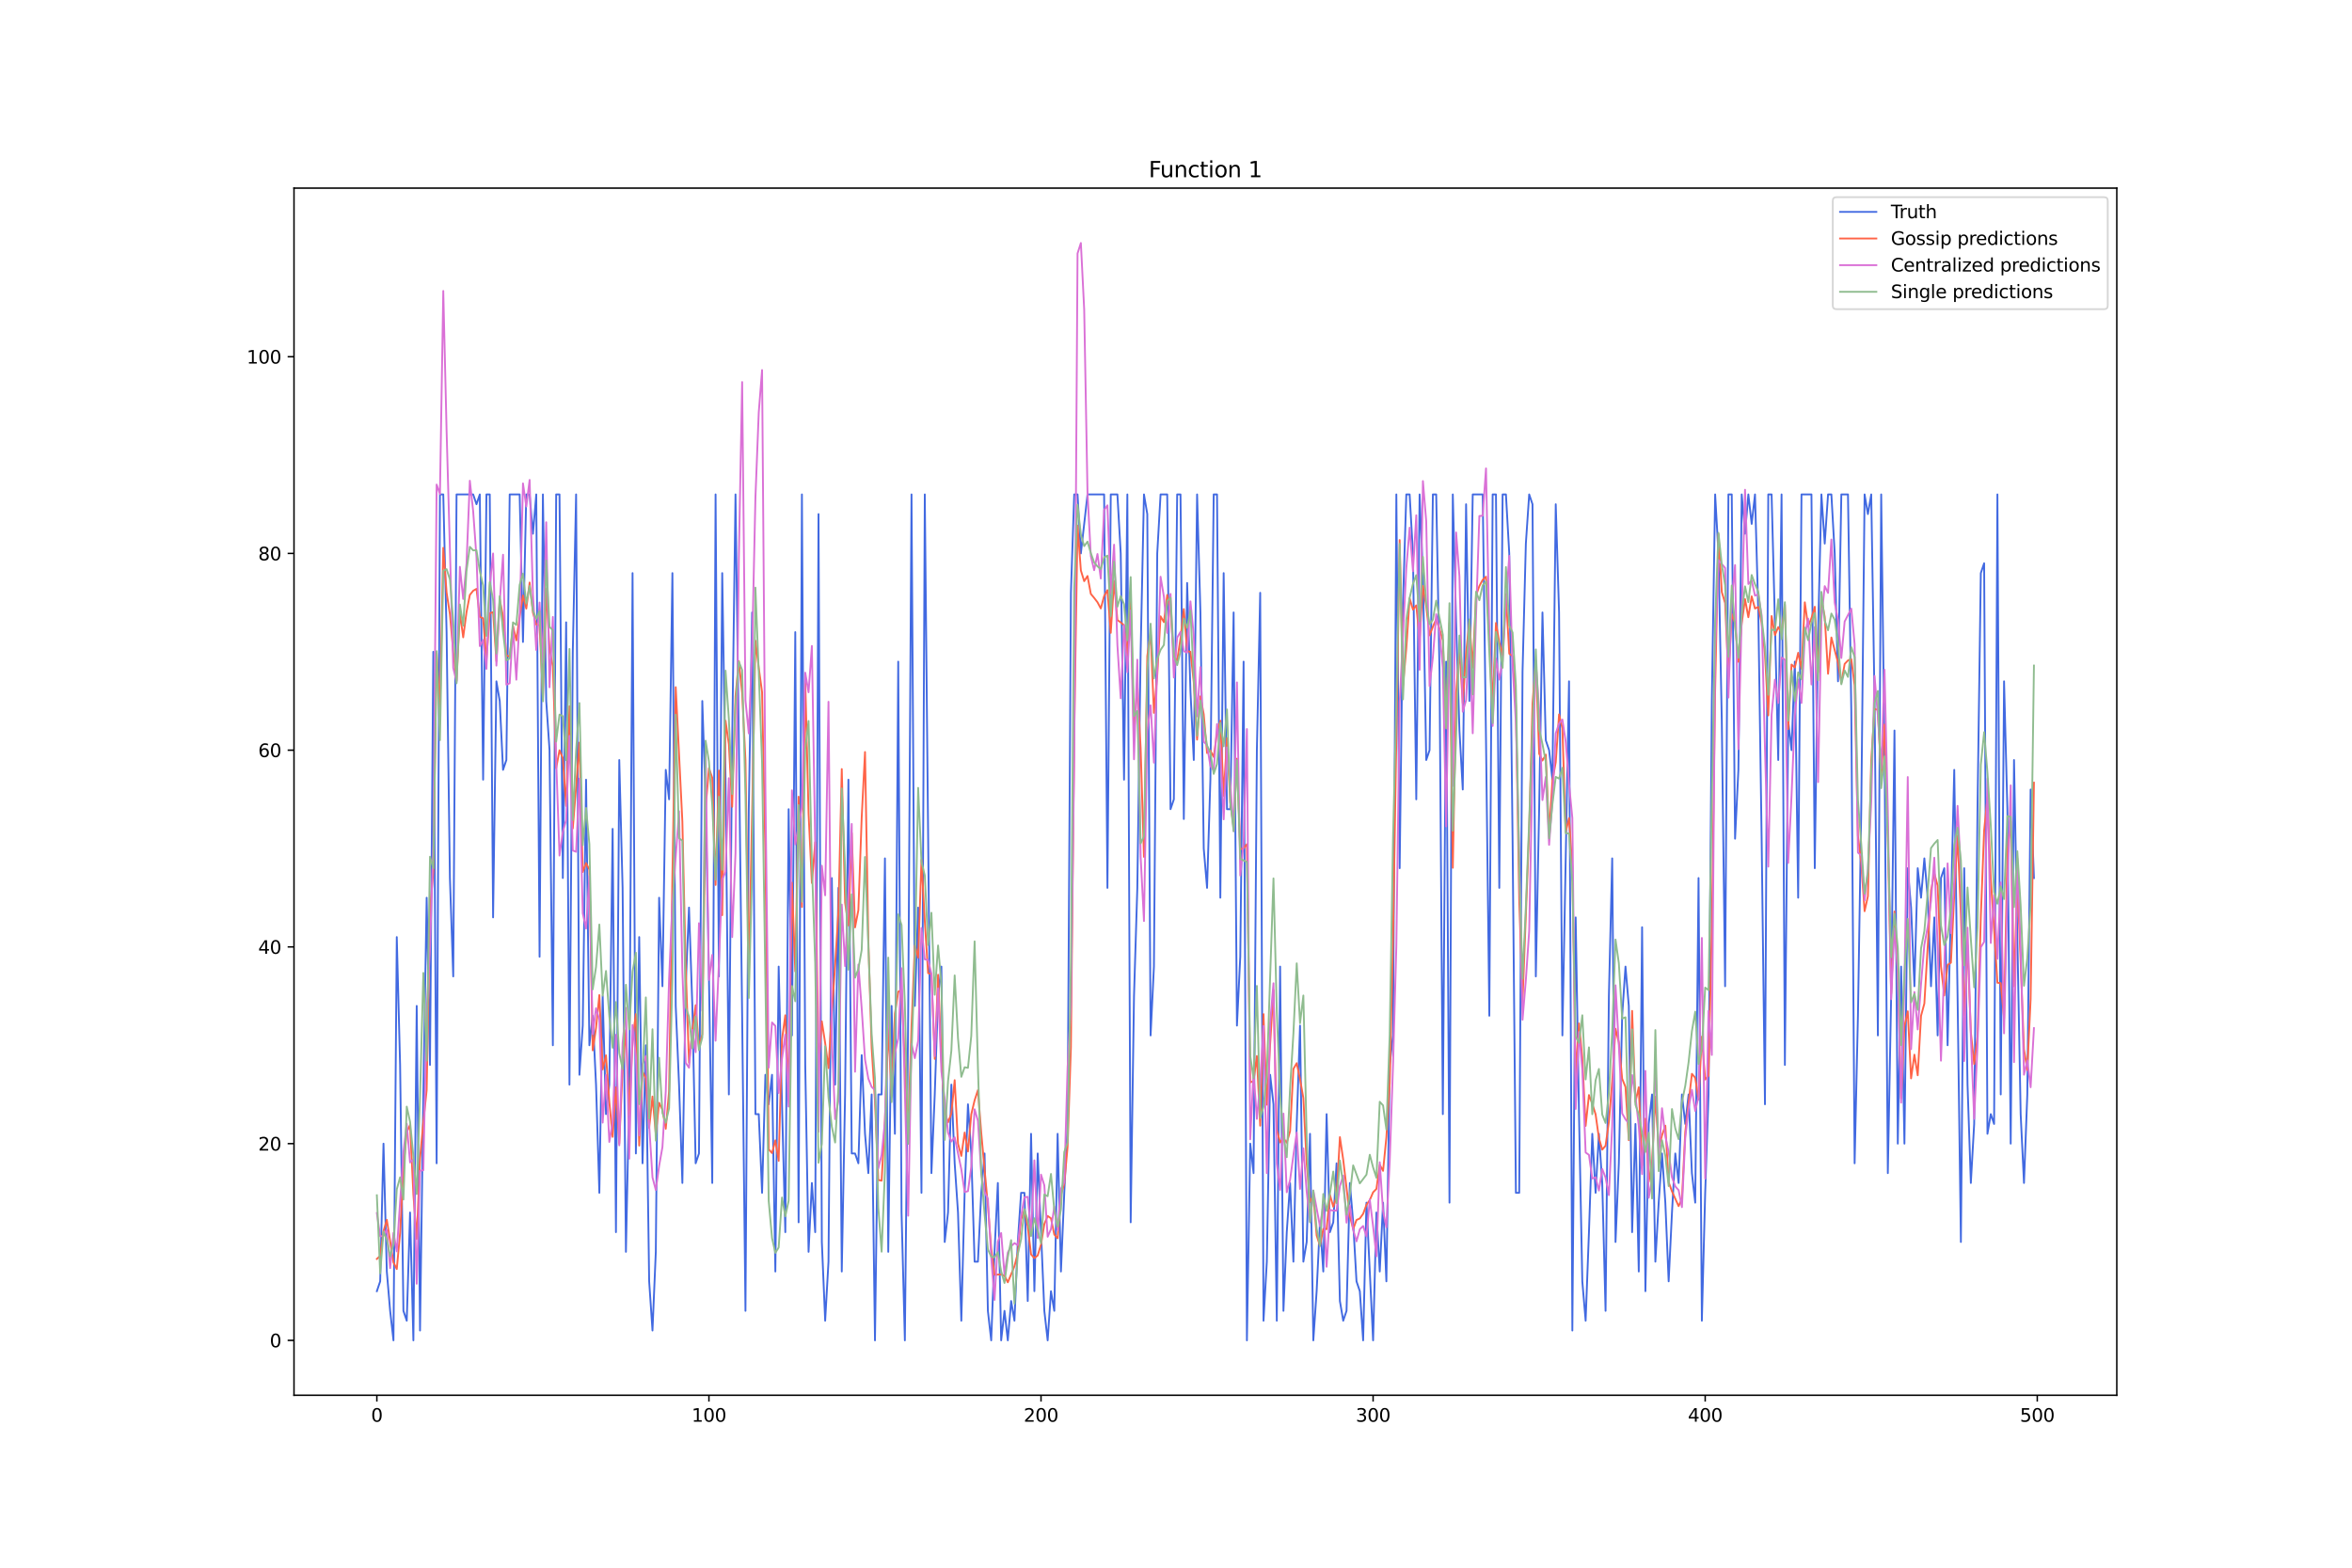 <?xml version="1.0" encoding="utf-8" standalone="no"?>
<!DOCTYPE svg PUBLIC "-//W3C//DTD SVG 1.1//EN"
  "http://www.w3.org/Graphics/SVG/1.1/DTD/svg11.dtd">
<svg xmlns:xlink="http://www.w3.org/1999/xlink" width="1296pt" height="864pt" viewBox="0 0 1296 864" xmlns="http://www.w3.org/2000/svg" version="1.1">
 <defs>
  <style type="text/css">*{stroke-linejoin: round; stroke-linecap: butt}</style>
 </defs>
 <g id="figure_1">
  <g id="patch_1">
   <path d="M 0 864 
L 1296 864 
L 1296 0 
L 0 0 
z
" style="fill: #ffffff"/>
  </g>
  <g id="axes_1">
   <g id="patch_2">
    <path d="M 162 768.96 
L 1166.4 768.96 
L 1166.4 103.68 
L 162 103.68 
z
" style="fill: #ffffff"/>
   </g>
   <g id="matplotlib.axis_1">
    <g id="xtick_1">
     <g id="line2d_1">
      <defs>
       <path id="m788bc16d8e" d="M 0 0 
L 0 3.5 
" style="stroke: #000000; stroke-width: 0.8"/>
      </defs>
      <g>
       <use xlink:href="#m788bc16d8e" x="207.655" y="768.96" style="stroke: #000000; stroke-width: 0.8"/>
      </g>
     </g>
     <g id="text_1">
      <!-- 0 -->
      <g transform="translate(204.473 783.558) scale(0.1 -0.1)">
       <defs>
        <path id="DejaVuSans-30" d="M 2034 4250 
Q 1547 4250 1301 3770 
Q 1056 3291 1056 2328 
Q 1056 1369 1301 889 
Q 1547 409 2034 409 
Q 2525 409 2770 889 
Q 3016 1369 3016 2328 
Q 3016 3291 2770 3770 
Q 2525 4250 2034 4250 
z
M 2034 4750 
Q 2819 4750 3233 4129 
Q 3647 3509 3647 2328 
Q 3647 1150 3233 529 
Q 2819 -91 2034 -91 
Q 1250 -91 836 529 
Q 422 1150 422 2328 
Q 422 3509 836 4129 
Q 1250 4750 2034 4750 
z
" transform="scale(0.016)"/>
       </defs>
       <use xlink:href="#DejaVuSans-30"/>
      </g>
     </g>
    </g>
    <g id="xtick_2">
     <g id="line2d_2">
      <g>
       <use xlink:href="#m788bc16d8e" x="390.639" y="768.96" style="stroke: #000000; stroke-width: 0.8"/>
      </g>
     </g>
     <g id="text_2">
      <!-- 100 -->
      <g transform="translate(381.095 783.558) scale(0.1 -0.1)">
       <defs>
        <path id="DejaVuSans-31" d="M 794 531 
L 1825 531 
L 1825 4091 
L 703 3866 
L 703 4441 
L 1819 4666 
L 2450 4666 
L 2450 531 
L 3481 531 
L 3481 0 
L 794 0 
L 794 531 
z
" transform="scale(0.016)"/>
       </defs>
       <use xlink:href="#DejaVuSans-31"/>
       <use xlink:href="#DejaVuSans-30" x="63.623"/>
       <use xlink:href="#DejaVuSans-30" x="127.246"/>
      </g>
     </g>
    </g>
    <g id="xtick_3">
     <g id="line2d_3">
      <g>
       <use xlink:href="#m788bc16d8e" x="573.623" y="768.96" style="stroke: #000000; stroke-width: 0.8"/>
      </g>
     </g>
     <g id="text_3">
      <!-- 200 -->
      <g transform="translate(564.079 783.558) scale(0.1 -0.1)">
       <defs>
        <path id="DejaVuSans-32" d="M 1228 531 
L 3431 531 
L 3431 0 
L 469 0 
L 469 531 
Q 828 903 1448 1529 
Q 2069 2156 2228 2338 
Q 2531 2678 2651 2914 
Q 2772 3150 2772 3378 
Q 2772 3750 2511 3984 
Q 2250 4219 1831 4219 
Q 1534 4219 1204 4116 
Q 875 4013 500 3803 
L 500 4441 
Q 881 4594 1212 4672 
Q 1544 4750 1819 4750 
Q 2544 4750 2975 4387 
Q 3406 4025 3406 3419 
Q 3406 3131 3298 2873 
Q 3191 2616 2906 2266 
Q 2828 2175 2409 1742 
Q 1991 1309 1228 531 
z
" transform="scale(0.016)"/>
       </defs>
       <use xlink:href="#DejaVuSans-32"/>
       <use xlink:href="#DejaVuSans-30" x="63.623"/>
       <use xlink:href="#DejaVuSans-30" x="127.246"/>
      </g>
     </g>
    </g>
    <g id="xtick_4">
     <g id="line2d_4">
      <g>
       <use xlink:href="#m788bc16d8e" x="756.607" y="768.96" style="stroke: #000000; stroke-width: 0.8"/>
      </g>
     </g>
     <g id="text_4">
      <!-- 300 -->
      <g transform="translate(747.063 783.558) scale(0.1 -0.1)">
       <defs>
        <path id="DejaVuSans-33" d="M 2597 2516 
Q 3050 2419 3304 2112 
Q 3559 1806 3559 1356 
Q 3559 666 3084 287 
Q 2609 -91 1734 -91 
Q 1441 -91 1130 -33 
Q 819 25 488 141 
L 488 750 
Q 750 597 1062 519 
Q 1375 441 1716 441 
Q 2309 441 2620 675 
Q 2931 909 2931 1356 
Q 2931 1769 2642 2001 
Q 2353 2234 1838 2234 
L 1294 2234 
L 1294 2753 
L 1863 2753 
Q 2328 2753 2575 2939 
Q 2822 3125 2822 3475 
Q 2822 3834 2567 4026 
Q 2313 4219 1838 4219 
Q 1578 4219 1281 4162 
Q 984 4106 628 3988 
L 628 4550 
Q 988 4650 1302 4700 
Q 1616 4750 1894 4750 
Q 2613 4750 3031 4423 
Q 3450 4097 3450 3541 
Q 3450 3153 3228 2886 
Q 3006 2619 2597 2516 
z
" transform="scale(0.016)"/>
       </defs>
       <use xlink:href="#DejaVuSans-33"/>
       <use xlink:href="#DejaVuSans-30" x="63.623"/>
       <use xlink:href="#DejaVuSans-30" x="127.246"/>
      </g>
     </g>
    </g>
    <g id="xtick_5">
     <g id="line2d_5">
      <g>
       <use xlink:href="#m788bc16d8e" x="939.591" y="768.96" style="stroke: #000000; stroke-width: 0.8"/>
      </g>
     </g>
     <g id="text_5">
      <!-- 400 -->
      <g transform="translate(930.047 783.558) scale(0.1 -0.1)">
       <defs>
        <path id="DejaVuSans-34" d="M 2419 4116 
L 825 1625 
L 2419 1625 
L 2419 4116 
z
M 2253 4666 
L 3047 4666 
L 3047 1625 
L 3713 1625 
L 3713 1100 
L 3047 1100 
L 3047 0 
L 2419 0 
L 2419 1100 
L 313 1100 
L 313 1709 
L 2253 4666 
z
" transform="scale(0.016)"/>
       </defs>
       <use xlink:href="#DejaVuSans-34"/>
       <use xlink:href="#DejaVuSans-30" x="63.623"/>
       <use xlink:href="#DejaVuSans-30" x="127.246"/>
      </g>
     </g>
    </g>
    <g id="xtick_6">
     <g id="line2d_6">
      <g>
       <use xlink:href="#m788bc16d8e" x="1122.575" y="768.96" style="stroke: #000000; stroke-width: 0.8"/>
      </g>
     </g>
     <g id="text_6">
      <!-- 500 -->
      <g transform="translate(1113.032 783.558) scale(0.1 -0.1)">
       <defs>
        <path id="DejaVuSans-35" d="M 691 4666 
L 3169 4666 
L 3169 4134 
L 1269 4134 
L 1269 2991 
Q 1406 3038 1543 3061 
Q 1681 3084 1819 3084 
Q 2600 3084 3056 2656 
Q 3513 2228 3513 1497 
Q 3513 744 3044 326 
Q 2575 -91 1722 -91 
Q 1428 -91 1123 -41 
Q 819 9 494 109 
L 494 744 
Q 775 591 1075 516 
Q 1375 441 1709 441 
Q 2250 441 2565 725 
Q 2881 1009 2881 1497 
Q 2881 1984 2565 2268 
Q 2250 2553 1709 2553 
Q 1456 2553 1204 2497 
Q 953 2441 691 2322 
L 691 4666 
z
" transform="scale(0.016)"/>
       </defs>
       <use xlink:href="#DejaVuSans-35"/>
       <use xlink:href="#DejaVuSans-30" x="63.623"/>
       <use xlink:href="#DejaVuSans-30" x="127.246"/>
      </g>
     </g>
    </g>
   </g>
   <g id="matplotlib.axis_2">
    <g id="ytick_1">
     <g id="line2d_7">
      <defs>
       <path id="m5f33e154c9" d="M 0 0 
L -3.5 0 
" style="stroke: #000000; stroke-width: 0.8"/>
      </defs>
      <g>
       <use xlink:href="#m5f33e154c9" x="162" y="738.72" style="stroke: #000000; stroke-width: 0.8"/>
      </g>
     </g>
     <g id="text_7">
      <!-- 0 -->
      <g transform="translate(148.637 742.519) scale(0.1 -0.1)">
       <use xlink:href="#DejaVuSans-30"/>
      </g>
     </g>
    </g>
    <g id="ytick_2">
     <g id="line2d_8">
      <g>
       <use xlink:href="#m5f33e154c9" x="162" y="630.293" style="stroke: #000000; stroke-width: 0.8"/>
      </g>
     </g>
     <g id="text_8">
      <!-- 20 -->
      <g transform="translate(142.275 634.093) scale(0.1 -0.1)">
       <use xlink:href="#DejaVuSans-32"/>
       <use xlink:href="#DejaVuSans-30" x="63.623"/>
      </g>
     </g>
    </g>
    <g id="ytick_3">
     <g id="line2d_9">
      <g>
       <use xlink:href="#m5f33e154c9" x="162" y="521.867" style="stroke: #000000; stroke-width: 0.8"/>
      </g>
     </g>
     <g id="text_9">
      <!-- 40 -->
      <g transform="translate(142.275 525.666) scale(0.1 -0.1)">
       <use xlink:href="#DejaVuSans-34"/>
       <use xlink:href="#DejaVuSans-30" x="63.623"/>
      </g>
     </g>
    </g>
    <g id="ytick_4">
     <g id="line2d_10">
      <g>
       <use xlink:href="#m5f33e154c9" x="162" y="413.44" style="stroke: #000000; stroke-width: 0.8"/>
      </g>
     </g>
     <g id="text_10">
      <!-- 60 -->
      <g transform="translate(142.275 417.239) scale(0.1 -0.1)">
       <defs>
        <path id="DejaVuSans-36" d="M 2113 2584 
Q 1688 2584 1439 2293 
Q 1191 2003 1191 1497 
Q 1191 994 1439 701 
Q 1688 409 2113 409 
Q 2538 409 2786 701 
Q 3034 994 3034 1497 
Q 3034 2003 2786 2293 
Q 2538 2584 2113 2584 
z
M 3366 4563 
L 3366 3988 
Q 3128 4100 2886 4159 
Q 2644 4219 2406 4219 
Q 1781 4219 1451 3797 
Q 1122 3375 1075 2522 
Q 1259 2794 1537 2939 
Q 1816 3084 2150 3084 
Q 2853 3084 3261 2657 
Q 3669 2231 3669 1497 
Q 3669 778 3244 343 
Q 2819 -91 2113 -91 
Q 1303 -91 875 529 
Q 447 1150 447 2328 
Q 447 3434 972 4092 
Q 1497 4750 2381 4750 
Q 2619 4750 2861 4703 
Q 3103 4656 3366 4563 
z
" transform="scale(0.016)"/>
       </defs>
       <use xlink:href="#DejaVuSans-36"/>
       <use xlink:href="#DejaVuSans-30" x="63.623"/>
      </g>
     </g>
    </g>
    <g id="ytick_5">
     <g id="line2d_11">
      <g>
       <use xlink:href="#m5f33e154c9" x="162" y="305.013" style="stroke: #000000; stroke-width: 0.8"/>
      </g>
     </g>
     <g id="text_11">
      <!-- 80 -->
      <g transform="translate(142.275 308.813) scale(0.1 -0.1)">
       <defs>
        <path id="DejaVuSans-38" d="M 2034 2216 
Q 1584 2216 1326 1975 
Q 1069 1734 1069 1313 
Q 1069 891 1326 650 
Q 1584 409 2034 409 
Q 2484 409 2743 651 
Q 3003 894 3003 1313 
Q 3003 1734 2745 1975 
Q 2488 2216 2034 2216 
z
M 1403 2484 
Q 997 2584 770 2862 
Q 544 3141 544 3541 
Q 544 4100 942 4425 
Q 1341 4750 2034 4750 
Q 2731 4750 3128 4425 
Q 3525 4100 3525 3541 
Q 3525 3141 3298 2862 
Q 3072 2584 2669 2484 
Q 3125 2378 3379 2068 
Q 3634 1759 3634 1313 
Q 3634 634 3220 271 
Q 2806 -91 2034 -91 
Q 1263 -91 848 271 
Q 434 634 434 1313 
Q 434 1759 690 2068 
Q 947 2378 1403 2484 
z
M 1172 3481 
Q 1172 3119 1398 2916 
Q 1625 2713 2034 2713 
Q 2441 2713 2670 2916 
Q 2900 3119 2900 3481 
Q 2900 3844 2670 4047 
Q 2441 4250 2034 4250 
Q 1625 4250 1398 4047 
Q 1172 3844 1172 3481 
z
" transform="scale(0.016)"/>
       </defs>
       <use xlink:href="#DejaVuSans-38"/>
       <use xlink:href="#DejaVuSans-30" x="63.623"/>
      </g>
     </g>
    </g>
    <g id="ytick_6">
     <g id="line2d_12">
      <g>
       <use xlink:href="#m5f33e154c9" x="162" y="196.587" style="stroke: #000000; stroke-width: 0.8"/>
      </g>
     </g>
     <g id="text_12">
      <!-- 100 -->
      <g transform="translate(135.912 200.386) scale(0.1 -0.1)">
       <use xlink:href="#DejaVuSans-31"/>
       <use xlink:href="#DejaVuSans-30" x="63.623"/>
       <use xlink:href="#DejaVuSans-30" x="127.246"/>
      </g>
     </g>
    </g>
   </g>
   <g id="line2d_13">
    <path d="M 207.655 711.613 
L 209.484 706.192 
L 211.314 630.293 
L 213.144 700.771 
L 214.974 722.456 
L 216.804 738.72 
L 218.634 516.445 
L 220.463 586.923 
L 222.293 722.456 
L 224.123 727.877 
L 225.953 668.243 
L 227.783 738.72 
L 229.613 554.395 
L 231.442 733.299 
L 233.272 603.187 
L 235.102 494.76 
L 236.932 586.923 
L 238.762 359.227 
L 240.592 641.136 
L 242.422 272.485 
L 244.251 272.485 
L 246.081 348.384 
L 247.911 483.917 
L 249.741 538.131 
L 251.571 272.485 
L 260.72 272.485 
L 262.55 277.907 
L 264.38 272.485 
L 266.209 429.704 
L 268.039 272.485 
L 269.869 272.485 
L 271.699 505.603 
L 273.529 375.491 
L 275.359 386.333 
L 277.189 424.283 
L 279.018 418.861 
L 280.848 272.485 
L 286.338 272.485 
L 288.168 353.805 
L 289.997 272.485 
L 291.827 272.485 
L 293.657 294.171 
L 295.487 272.485 
L 297.317 527.288 
L 299.147 272.485 
L 300.976 386.333 
L 302.806 413.44 
L 304.636 576.08 
L 306.466 272.485 
L 308.296 272.485 
L 310.126 483.917 
L 311.956 342.963 
L 313.785 597.765 
L 315.615 359.227 
L 317.445 272.485 
L 319.275 592.344 
L 321.105 565.237 
L 322.935 429.704 
L 324.764 576.08 
L 326.594 559.816 
L 328.424 597.765 
L 330.254 657.4 
L 332.084 548.973 
L 333.914 614.029 
L 335.743 597.765 
L 337.573 456.811 
L 339.403 679.085 
L 341.233 418.861 
L 343.063 489.339 
L 344.893 689.928 
L 346.723 603.187 
L 348.552 315.856 
L 350.382 635.715 
L 352.212 516.445 
L 354.042 641.136 
L 355.872 576.08 
L 357.702 706.192 
L 359.531 733.299 
L 361.361 689.928 
L 363.191 494.76 
L 365.021 543.552 
L 366.851 424.283 
L 368.681 440.547 
L 370.51 315.856 
L 372.34 554.395 
L 374.17 597.765 
L 376 651.979 
L 377.83 543.552 
L 379.66 500.181 
L 381.489 554.395 
L 383.319 641.136 
L 385.149 635.715 
L 386.979 386.333 
L 388.809 440.547 
L 390.639 538.131 
L 392.469 651.979 
L 394.298 272.485 
L 396.128 538.131 
L 397.958 315.856 
L 399.788 429.704 
L 401.618 603.187 
L 403.448 408.019 
L 405.277 272.485 
L 407.107 408.019 
L 408.937 559.816 
L 410.767 722.456 
L 412.597 445.968 
L 414.427 337.541 
L 416.256 614.029 
L 418.086 614.029 
L 419.916 657.4 
L 421.746 592.344 
L 423.576 608.608 
L 425.406 592.344 
L 427.236 700.771 
L 429.065 532.709 
L 430.895 608.608 
L 432.725 679.085 
L 434.555 445.968 
L 436.385 570.659 
L 438.215 348.384 
L 440.044 673.664 
L 441.874 272.485 
L 443.704 586.923 
L 445.534 689.928 
L 447.364 651.979 
L 449.194 679.085 
L 451.023 283.328 
L 452.853 684.507 
L 454.683 727.877 
L 456.513 695.349 
L 458.343 483.917 
L 460.173 597.765 
L 462.003 489.339 
L 463.832 700.771 
L 465.662 603.187 
L 467.492 429.704 
L 469.322 635.715 
L 471.152 635.715 
L 472.982 641.136 
L 474.811 581.501 
L 476.641 624.872 
L 478.471 646.557 
L 480.301 603.187 
L 482.131 738.72 
L 483.961 603.187 
L 485.79 603.187 
L 487.62 473.075 
L 489.45 689.928 
L 491.28 554.395 
L 493.11 624.872 
L 494.94 364.648 
L 496.77 668.243 
L 498.599 738.72 
L 500.429 559.816 
L 502.259 272.485 
L 504.089 554.395 
L 505.919 500.181 
L 507.749 657.4 
L 509.578 272.485 
L 513.238 646.557 
L 515.068 603.187 
L 516.898 548.973 
L 518.728 532.709 
L 520.557 684.507 
L 522.387 668.243 
L 524.217 597.765 
L 526.047 641.136 
L 527.877 668.243 
L 529.707 727.877 
L 531.536 657.4 
L 533.366 608.608 
L 535.196 635.715 
L 537.026 695.349 
L 538.856 695.349 
L 540.686 657.4 
L 542.516 635.715 
L 544.345 722.456 
L 546.175 738.72 
L 548.005 689.928 
L 549.835 651.979 
L 551.665 738.72 
L 553.495 722.456 
L 555.324 738.72 
L 557.154 717.035 
L 558.984 727.877 
L 560.814 684.507 
L 562.644 657.4 
L 564.474 657.4 
L 566.303 717.035 
L 568.133 624.872 
L 569.963 711.613 
L 571.793 635.715 
L 575.453 722.456 
L 577.283 738.72 
L 579.112 711.613 
L 580.942 722.456 
L 582.772 624.872 
L 584.602 700.771 
L 586.432 657.4 
L 588.262 619.451 
L 590.091 326.699 
L 591.921 272.485 
L 593.751 272.485 
L 595.581 305.013 
L 599.241 272.485 
L 608.39 272.485 
L 610.22 489.339 
L 612.05 272.485 
L 615.709 272.485 
L 617.539 305.013 
L 619.369 429.704 
L 621.199 272.485 
L 623.029 673.664 
L 624.858 548.973 
L 626.688 489.339 
L 628.518 359.227 
L 630.348 272.485 
L 632.178 283.328 
L 634.008 570.659 
L 635.837 532.709 
L 637.667 305.013 
L 639.497 272.485 
L 643.157 272.485 
L 644.987 445.968 
L 646.817 440.547 
L 648.646 272.485 
L 650.476 272.485 
L 652.306 451.389 
L 654.136 321.277 
L 655.966 380.912 
L 657.796 418.861 
L 659.625 272.485 
L 661.455 337.541 
L 663.285 467.653 
L 665.115 489.339 
L 666.945 429.704 
L 668.775 272.485 
L 670.604 272.485 
L 672.434 494.76 
L 674.264 315.856 
L 676.094 445.968 
L 677.924 445.968 
L 679.754 337.541 
L 681.583 565.237 
L 683.413 527.288 
L 685.243 364.648 
L 687.073 738.72 
L 688.903 630.293 
L 690.733 646.557 
L 692.563 413.44 
L 694.392 326.699 
L 696.222 727.877 
L 698.052 695.349 
L 699.882 592.344 
L 701.712 608.608 
L 703.542 727.877 
L 705.371 532.709 
L 707.201 722.456 
L 709.031 679.085 
L 710.861 651.979 
L 712.691 695.349 
L 714.521 619.451 
L 716.35 565.237 
L 718.18 695.349 
L 720.01 684.507 
L 721.84 624.872 
L 723.67 738.72 
L 725.5 711.613 
L 727.33 673.664 
L 729.159 700.771 
L 730.989 614.029 
L 732.819 679.085 
L 734.649 673.664 
L 736.479 641.136 
L 738.309 717.035 
L 740.138 727.877 
L 741.968 722.456 
L 743.798 651.979 
L 745.628 673.664 
L 747.458 706.192 
L 749.288 711.613 
L 751.117 738.72 
L 752.947 662.821 
L 756.607 738.72 
L 758.437 668.243 
L 760.267 700.771 
L 762.097 662.821 
L 763.926 706.192 
L 765.756 586.923 
L 767.586 570.659 
L 769.416 272.485 
L 771.246 478.496 
L 773.076 332.12 
L 774.905 272.485 
L 776.735 272.485 
L 778.565 305.013 
L 780.395 440.547 
L 782.225 272.485 
L 784.055 315.856 
L 785.884 418.861 
L 787.714 413.44 
L 789.544 272.485 
L 791.374 272.485 
L 793.204 370.069 
L 795.034 614.029 
L 796.864 364.648 
L 798.693 662.821 
L 800.523 272.485 
L 802.353 342.963 
L 804.183 402.597 
L 806.013 435.125 
L 807.843 277.907 
L 809.672 386.333 
L 811.502 272.485 
L 816.992 272.485 
L 818.822 408.019 
L 820.651 559.816 
L 822.481 272.485 
L 824.311 272.485 
L 826.141 489.339 
L 827.971 272.485 
L 829.801 272.485 
L 831.63 305.013 
L 833.46 462.232 
L 835.29 657.4 
L 837.12 657.4 
L 838.95 370.069 
L 840.78 299.592 
L 842.61 272.485 
L 844.439 277.907 
L 846.269 538.131 
L 848.099 445.968 
L 849.929 337.541 
L 851.759 408.019 
L 853.589 413.44 
L 855.418 429.704 
L 857.248 277.907 
L 859.078 337.541 
L 860.908 570.659 
L 864.568 375.491 
L 866.397 733.299 
L 868.227 505.603 
L 870.057 614.029 
L 871.887 706.192 
L 873.717 727.877 
L 875.547 679.085 
L 877.377 624.872 
L 879.206 657.4 
L 881.036 624.872 
L 882.866 651.979 
L 884.696 722.456 
L 886.526 548.973 
L 888.356 473.075 
L 890.185 684.507 
L 892.015 641.136 
L 893.845 559.816 
L 895.675 532.709 
L 897.505 554.395 
L 899.335 679.085 
L 901.164 619.451 
L 902.994 700.771 
L 904.824 511.024 
L 906.654 711.613 
L 908.484 619.451 
L 910.314 603.187 
L 912.144 695.349 
L 913.973 662.821 
L 915.803 635.715 
L 917.633 662.821 
L 919.463 706.192 
L 921.293 668.243 
L 923.123 635.715 
L 924.952 651.979 
L 926.782 603.187 
L 928.612 619.451 
L 930.442 603.187 
L 932.272 646.557 
L 934.102 662.821 
L 935.931 483.917 
L 937.761 727.877 
L 939.591 657.4 
L 941.421 603.187 
L 943.251 386.333 
L 945.081 272.485 
L 946.911 305.013 
L 948.74 397.176 
L 950.57 543.552 
L 952.4 272.485 
L 954.23 272.485 
L 956.06 462.232 
L 957.89 424.283 
L 959.719 272.485 
L 961.549 294.171 
L 963.379 272.485 
L 965.209 288.749 
L 967.039 272.485 
L 968.869 337.541 
L 970.698 462.232 
L 972.528 608.608 
L 974.358 272.485 
L 976.188 272.485 
L 978.018 342.963 
L 979.848 418.861 
L 981.678 272.485 
L 983.507 586.923 
L 985.337 397.176 
L 987.167 413.44 
L 988.997 364.648 
L 990.827 494.76 
L 992.657 272.485 
L 998.146 272.485 
L 999.976 478.496 
L 1001.806 348.384 
L 1003.636 272.485 
L 1005.465 299.592 
L 1007.295 272.485 
L 1009.125 272.485 
L 1010.955 305.013 
L 1012.785 375.491 
L 1014.615 272.485 
L 1018.274 272.485 
L 1020.104 391.755 
L 1021.934 641.136 
L 1023.764 559.816 
L 1025.594 445.968 
L 1027.424 272.485 
L 1029.253 283.328 
L 1031.083 272.485 
L 1032.913 386.333 
L 1034.743 570.659 
L 1036.573 272.485 
L 1038.403 413.44 
L 1040.232 646.557 
L 1042.062 548.973 
L 1043.892 402.597 
L 1045.722 630.293 
L 1047.552 532.709 
L 1049.382 630.293 
L 1051.211 478.496 
L 1053.041 500.181 
L 1054.871 543.552 
L 1056.701 478.496 
L 1058.531 494.76 
L 1060.361 473.075 
L 1062.191 494.76 
L 1064.02 543.552 
L 1065.85 505.603 
L 1067.68 570.659 
L 1069.51 483.917 
L 1071.34 478.496 
L 1073.17 576.08 
L 1076.829 424.283 
L 1078.659 548.973 
L 1080.489 684.507 
L 1082.319 478.496 
L 1084.149 597.765 
L 1085.978 651.979 
L 1087.808 619.451 
L 1089.638 445.968 
L 1091.468 315.856 
L 1093.298 310.435 
L 1095.128 624.872 
L 1096.958 614.029 
L 1098.787 619.451 
L 1100.617 272.485 
L 1102.447 603.187 
L 1104.277 375.491 
L 1106.107 445.968 
L 1107.937 630.293 
L 1109.766 418.861 
L 1113.426 614.029 
L 1115.256 651.979 
L 1117.086 603.187 
L 1118.916 435.125 
L 1120.745 483.917 
L 1120.745 483.917 
" clip-path="url(#p89639956ff)" style="fill: none; stroke: #4169e1; stroke-linecap: square"/>
   </g>
   <g id="line2d_14">
    <path d="M 207.655 693.832 
L 209.484 692.162 
L 211.314 678.582 
L 213.144 672.267 
L 216.804 695.756 
L 218.634 699.42 
L 220.463 679.491 
L 222.293 643.703 
L 224.123 623.894 
L 225.953 620.019 
L 227.783 658.344 
L 229.613 682.864 
L 231.442 638.519 
L 233.272 618.278 
L 235.102 600.804 
L 236.932 502.052 
L 238.762 480.386 
L 240.592 359.863 
L 242.422 391.441 
L 244.251 301.919 
L 246.081 326.517 
L 247.911 338.495 
L 249.741 359.136 
L 251.571 375.157 
L 253.401 337.657 
L 255.23 351.256 
L 257.06 337.354 
L 258.89 327.878 
L 260.72 325.591 
L 262.55 324.539 
L 264.38 339.952 
L 266.209 340.783 
L 268.039 363.576 
L 269.869 338.009 
L 271.699 337.342 
L 273.529 364.377 
L 275.359 330.236 
L 277.189 339.671 
L 279.018 361.105 
L 280.848 362.014 
L 282.678 344.986 
L 284.508 352.93 
L 286.338 339.787 
L 288.168 328.183 
L 289.997 335.429 
L 291.827 321.038 
L 293.657 337.611 
L 295.487 344.21 
L 297.317 344.485 
L 299.147 384.645 
L 300.976 324.4 
L 302.806 357.572 
L 304.636 367.258 
L 306.466 423.337 
L 308.296 413.487 
L 310.126 417.858 
L 311.956 444.199 
L 313.785 389.211 
L 315.615 456.576 
L 317.445 433.671 
L 319.275 409.244 
L 321.105 480.598 
L 322.935 475.705 
L 324.764 479.263 
L 326.594 578.892 
L 328.424 566.552 
L 330.254 548.405 
L 332.084 589.383 
L 333.914 581.609 
L 335.743 607.357 
L 337.573 626.568 
L 339.403 599.241 
L 341.233 630.25 
L 343.063 589.323 
L 344.893 567.665 
L 346.723 614.542 
L 348.552 572.59 
L 350.382 558.886 
L 352.212 631.36 
L 354.042 590.603 
L 355.872 594.234 
L 357.702 621.596 
L 359.531 604.317 
L 361.361 625.144 
L 363.191 607.78 
L 365.021 611.743 
L 366.851 622.098 
L 368.681 601.395 
L 370.51 482.587 
L 372.34 378.717 
L 376 452.794 
L 377.83 532.955 
L 379.66 585.676 
L 381.489 568.101 
L 383.319 553.994 
L 385.149 577.111 
L 386.979 569.974 
L 388.809 445.755 
L 390.639 423.339 
L 392.469 428.677 
L 394.298 487.717 
L 396.128 424.666 
L 397.958 504.389 
L 399.788 397.181 
L 401.618 410.213 
L 403.448 444.648 
L 405.277 383.713 
L 407.107 364.34 
L 408.937 381.85 
L 410.767 418.949 
L 412.597 536.776 
L 414.427 448.875 
L 416.256 353.101 
L 418.086 368.028 
L 419.916 381.48 
L 421.746 471.509 
L 423.576 633.426 
L 425.406 635.5 
L 427.236 628.488 
L 429.065 639.78 
L 430.895 572.808 
L 432.725 559.533 
L 434.555 600.841 
L 436.385 486.441 
L 438.215 535.367 
L 440.044 439.093 
L 441.874 499.884 
L 443.704 374.814 
L 445.534 448.365 
L 447.364 486.623 
L 449.194 464.167 
L 451.023 587.706 
L 452.853 562.905 
L 454.683 574.876 
L 456.513 588.704 
L 458.343 557.557 
L 460.173 532.144 
L 462.003 502.151 
L 463.832 423.847 
L 465.662 497.44 
L 467.492 510.055 
L 469.322 459.148 
L 471.152 511.12 
L 472.982 501.595 
L 474.811 450.503 
L 476.641 414.461 
L 478.471 518.153 
L 480.301 577.507 
L 482.131 606.938 
L 483.961 650.323 
L 485.79 650.722 
L 487.62 617.396 
L 489.45 566.704 
L 491.28 603.957 
L 493.11 558.55 
L 494.94 546.604 
L 496.77 545.427 
L 498.599 586.885 
L 500.429 624.196 
L 502.259 565.65 
L 504.089 521.128 
L 505.919 527.785 
L 507.749 473.861 
L 509.578 507.729 
L 511.408 536.366 
L 513.238 536.802 
L 515.068 583.623 
L 516.898 537.216 
L 518.728 583.503 
L 520.557 613.184 
L 522.387 618.559 
L 524.217 613.603 
L 526.047 595.306 
L 527.877 630.369 
L 529.707 637.067 
L 531.536 624.18 
L 533.366 634.606 
L 535.196 614.115 
L 537.026 606.412 
L 538.856 600.818 
L 540.686 624.313 
L 544.345 664.364 
L 546.175 687.949 
L 548.005 702.567 
L 551.665 702.343 
L 553.495 703.086 
L 555.324 706.727 
L 558.984 697.862 
L 560.814 690.731 
L 562.644 672.176 
L 564.474 666.827 
L 566.303 675.997 
L 568.133 691.339 
L 569.963 693.367 
L 571.793 691.924 
L 573.623 685.817 
L 575.453 674.61 
L 577.283 670.163 
L 579.112 671.448 
L 580.942 680.407 
L 582.772 682.462 
L 584.602 658.59 
L 586.432 652.365 
L 588.262 632.134 
L 590.091 577.201 
L 591.921 403.754 
L 593.751 289.661 
L 595.581 314.384 
L 597.411 320.307 
L 599.241 317.45 
L 601.07 327.323 
L 602.9 329.508 
L 604.73 331.904 
L 606.56 335.338 
L 608.39 328.525 
L 610.22 325.231 
L 612.05 348.787 
L 613.879 320.156 
L 615.709 341.75 
L 617.539 343.003 
L 619.369 344.638 
L 621.199 361.097 
L 623.029 330.283 
L 624.858 405.114 
L 626.688 377.165 
L 628.518 412.302 
L 630.348 472.244 
L 632.178 361.546 
L 634.008 348.857 
L 635.837 392.887 
L 637.667 372.288 
L 639.497 339.675 
L 641.327 342.892 
L 643.157 327.9 
L 644.987 337.391 
L 646.817 361.8 
L 648.646 364.034 
L 650.476 351.896 
L 652.306 335.667 
L 654.136 358.835 
L 655.966 359.2 
L 657.796 375.996 
L 659.625 407.633 
L 661.455 383.756 
L 663.285 393.707 
L 665.115 415.019 
L 666.945 413.682 
L 668.775 417.19 
L 670.604 403.754 
L 672.434 397.185 
L 674.264 438.687 
L 676.094 406.768 
L 677.924 442.254 
L 679.754 455.534 
L 681.583 418.126 
L 683.413 468.109 
L 685.243 467.444 
L 687.073 465.286 
L 688.903 596.561 
L 690.733 595.761 
L 692.563 582.006 
L 694.392 620.416 
L 696.222 558.907 
L 698.052 608.835 
L 699.882 575.424 
L 701.712 545.601 
L 703.542 622.713 
L 705.371 629.641 
L 707.201 627.287 
L 709.031 629.782 
L 710.861 623.449 
L 712.691 589.135 
L 714.521 585.942 
L 716.35 594.719 
L 718.18 605.183 
L 720.01 641.091 
L 721.84 662.508 
L 723.67 658.873 
L 725.5 680.873 
L 727.33 686.584 
L 729.159 677.256 
L 730.989 677.449 
L 732.819 658.472 
L 734.649 665.08 
L 736.479 659.587 
L 738.309 626.692 
L 740.138 639.129 
L 743.798 670.2 
L 745.628 677.404 
L 747.458 672.373 
L 749.288 671.522 
L 751.117 668.967 
L 752.947 663.999 
L 754.777 661.379 
L 756.607 657.101 
L 758.437 655.237 
L 760.267 641.938 
L 762.097 645.294 
L 763.926 626.774 
L 765.756 597.136 
L 767.586 516.759 
L 771.246 297.643 
L 773.076 377.796 
L 774.905 357.303 
L 776.735 329.781 
L 778.565 335.946 
L 780.395 333.635 
L 782.225 352.371 
L 784.055 322.946 
L 785.884 334.159 
L 787.714 350.167 
L 789.544 345.388 
L 791.374 341.279 
L 793.204 346.619 
L 795.034 352.89 
L 796.864 400.907 
L 798.693 343.426 
L 800.523 478.264 
L 802.353 381.963 
L 804.183 358.171 
L 806.013 387.708 
L 807.843 359.792 
L 809.672 342.461 
L 811.502 368.009 
L 813.332 328.187 
L 815.162 322.971 
L 816.992 319.563 
L 818.822 317.826 
L 820.651 350.153 
L 822.481 387.614 
L 824.311 343.328 
L 826.141 354.029 
L 827.971 361.191 
L 829.801 327.541 
L 831.63 360.297 
L 833.46 361.591 
L 835.29 388.97 
L 837.12 495.687 
L 838.95 551.56 
L 842.61 457.269 
L 844.439 387.82 
L 846.269 364.084 
L 848.099 415.391 
L 849.929 419.159 
L 851.759 415.883 
L 853.589 459.463 
L 855.418 430.159 
L 857.248 420.106 
L 859.078 393.719 
L 860.908 401.341 
L 862.738 458.432 
L 864.568 450.882 
L 866.397 477.784 
L 868.227 592.988 
L 870.057 564.028 
L 871.887 582.887 
L 873.717 620.523 
L 875.547 603.525 
L 877.377 608.305 
L 879.206 614.124 
L 881.036 627.249 
L 882.866 633.589 
L 884.696 631.456 
L 886.526 618.258 
L 888.356 596.001 
L 890.185 566.971 
L 892.015 574.528 
L 893.845 594.52 
L 895.675 599.058 
L 897.505 628.403 
L 899.335 557.127 
L 901.164 607.349 
L 902.994 599.209 
L 904.824 642.332 
L 906.654 616.505 
L 908.484 651.291 
L 910.314 640.34 
L 912.144 604.365 
L 913.973 632.996 
L 915.803 625.697 
L 917.633 620.382 
L 919.463 651.526 
L 921.293 656.614 
L 924.952 664.736 
L 926.782 660.732 
L 928.612 623.837 
L 932.272 591.806 
L 934.102 594 
L 935.931 605.943 
L 937.761 571.342 
L 939.591 594.948 
L 941.421 592.915 
L 943.251 511.549 
L 945.081 380.326 
L 946.911 294.414 
L 948.74 326.268 
L 950.57 332.356 
L 952.4 372.905 
L 954.23 338.423 
L 956.06 343.348 
L 957.89 364.747 
L 959.719 343.671 
L 961.549 330.189 
L 963.379 340.175 
L 965.209 328.66 
L 967.039 335.377 
L 968.869 334.485 
L 970.698 343.36 
L 972.528 360.768 
L 974.358 394.278 
L 976.188 339.528 
L 978.018 350.036 
L 979.848 345.619 
L 981.678 348.822 
L 983.507 333.273 
L 985.337 401.828 
L 987.167 366.238 
L 988.997 367.884 
L 990.827 359.786 
L 992.657 368.532 
L 994.486 331.959 
L 996.316 345.253 
L 998.146 340.662 
L 999.976 334.409 
L 1001.806 370.506 
L 1003.636 330.296 
L 1005.465 339.878 
L 1007.295 371.335 
L 1009.125 351.325 
L 1012.785 365.269 
L 1014.615 376.403 
L 1016.444 365.91 
L 1018.274 363.986 
L 1020.104 363.31 
L 1021.934 377.632 
L 1023.764 460.705 
L 1025.594 475.769 
L 1027.424 502.193 
L 1029.253 493.959 
L 1031.083 419.191 
L 1032.913 390.639 
L 1034.743 391.292 
L 1036.573 428.122 
L 1038.403 399.278 
L 1040.232 462.008 
L 1042.062 547.651 
L 1043.892 502.369 
L 1045.722 534.983 
L 1047.552 605.385 
L 1049.382 565.553 
L 1051.211 557.35 
L 1053.041 594.334 
L 1054.871 581.263 
L 1056.701 592.629 
L 1058.531 559.863 
L 1060.361 553.069 
L 1064.02 490.744 
L 1065.85 481.298 
L 1067.68 488.128 
L 1069.51 532.656 
L 1071.34 548.619 
L 1073.17 531.794 
L 1074.999 530.569 
L 1076.829 493.038 
L 1078.659 460.457 
L 1080.489 504.462 
L 1082.319 559.445 
L 1084.149 520.863 
L 1085.978 568.874 
L 1087.808 586.48 
L 1089.638 571.499 
L 1091.468 505.266 
L 1093.298 457.712 
L 1095.128 439.389 
L 1096.958 484.477 
L 1098.787 512.077 
L 1100.617 541.623 
L 1102.447 541.847 
L 1104.277 561.199 
L 1106.107 468.786 
L 1107.937 452.756 
L 1109.766 543.57 
L 1111.596 486.116 
L 1113.426 529.974 
L 1115.256 578.283 
L 1117.086 589.761 
L 1118.916 550.615 
L 1120.745 431.35 
L 1120.745 431.35 
" clip-path="url(#p89639956ff)" style="fill: none; stroke: #ff6347; stroke-linecap: square"/>
   </g>
   <g id="line2d_15">
    <path d="M 207.655 668.536 
L 209.484 681.424 
L 211.314 681.032 
L 213.144 677.75 
L 214.974 698.91 
L 216.804 679.437 
L 218.634 689.68 
L 222.293 635.083 
L 224.123 619.352 
L 225.953 640.656 
L 227.783 638.936 
L 229.613 707.527 
L 231.442 645.315 
L 233.272 644.947 
L 235.102 557.475 
L 236.932 522.962 
L 238.762 465.751 
L 240.592 267.063 
L 242.422 272.279 
L 244.251 160.347 
L 246.081 237.425 
L 249.741 368.078 
L 251.571 375.825 
L 253.401 312.387 
L 255.23 330.106 
L 257.06 310.698 
L 258.89 264.952 
L 260.72 281.728 
L 262.55 307.063 
L 264.38 356.071 
L 266.209 352.711 
L 268.039 368.652 
L 269.869 322.732 
L 271.699 305.027 
L 273.529 366.834 
L 275.359 331.881 
L 277.189 305.723 
L 279.018 377.347 
L 280.848 376.596 
L 282.678 345.739 
L 284.508 374.601 
L 286.338 340.65 
L 288.168 266.428 
L 289.997 279.156 
L 291.827 264.499 
L 293.657 327.599 
L 295.487 358.227 
L 297.317 332.057 
L 299.147 365.269 
L 300.976 287.831 
L 302.806 378.783 
L 304.636 339.998 
L 306.466 418.475 
L 308.296 471.523 
L 310.126 458.446 
L 311.956 451.911 
L 313.785 405.566 
L 315.615 468.737 
L 317.445 469.444 
L 319.275 429.119 
L 321.105 503.365 
L 322.935 511.775 
L 324.764 482.682 
L 326.594 569.909 
L 328.424 555.671 
L 330.254 561.945 
L 332.084 618.711 
L 333.914 592.488 
L 335.743 629.361 
L 337.573 618.4 
L 339.403 570.322 
L 341.233 631.225 
L 343.063 574.905 
L 344.893 555.452 
L 346.723 638.607 
L 348.552 564.889 
L 350.382 582.265 
L 352.212 625.757 
L 354.042 586.549 
L 355.872 582.003 
L 357.702 620.054 
L 359.531 648.888 
L 361.361 655.864 
L 363.191 642.545 
L 365.021 632.179 
L 366.851 601.46 
L 368.681 539.425 
L 370.51 497.337 
L 374.17 447.101 
L 376 535.008 
L 377.83 585.735 
L 379.66 588.461 
L 381.489 567.581 
L 383.319 579.911 
L 385.149 508.8 
L 386.979 557.088 
L 388.809 414.212 
L 390.639 540.038 
L 392.469 526.261 
L 394.298 573.576 
L 396.128 530.634 
L 397.958 484.746 
L 399.788 480.51 
L 401.618 428.872 
L 403.448 516.464 
L 405.277 470.105 
L 407.107 308.208 
L 408.937 210.561 
L 410.767 386.054 
L 412.597 404.213 
L 414.427 357.457 
L 416.256 274.2 
L 418.086 227.361 
L 419.916 203.941 
L 421.746 434.795 
L 423.576 588.392 
L 425.406 563.496 
L 427.236 565.43 
L 429.065 602.412 
L 430.895 583.444 
L 432.725 570.153 
L 434.555 609.861 
L 436.385 435.584 
L 438.215 465.35 
L 441.874 444.87 
L 443.704 370.725 
L 445.534 381.538 
L 447.364 355.995 
L 449.194 465.087 
L 451.023 623.759 
L 452.853 477.116 
L 454.683 493.434 
L 456.513 386.775 
L 458.343 571.804 
L 460.173 616.805 
L 462.003 606.431 
L 463.832 498.537 
L 465.662 532.465 
L 469.322 454.101 
L 471.152 590.677 
L 472.982 531.597 
L 474.811 555.805 
L 476.641 583.902 
L 478.471 594.473 
L 480.301 599.054 
L 482.131 600.742 
L 483.961 643.958 
L 485.79 636.489 
L 487.62 617.854 
L 489.45 549.902 
L 491.28 600.317 
L 493.11 580.596 
L 494.94 572.331 
L 496.77 533.615 
L 500.429 670.021 
L 502.259 575.306 
L 504.089 583.19 
L 505.919 573.608 
L 507.749 511.45 
L 509.578 528.704 
L 511.408 529.083 
L 513.238 536.601 
L 515.068 582.056 
L 516.898 544.706 
L 518.728 590.397 
L 520.557 605.967 
L 522.387 624.19 
L 524.217 629.124 
L 526.047 626.794 
L 529.707 644.439 
L 531.536 656.996 
L 533.366 656.494 
L 535.196 643.026 
L 537.026 611.348 
L 538.856 617.676 
L 540.686 646.901 
L 542.516 656.81 
L 544.345 660.722 
L 546.175 692.901 
L 548.005 716.444 
L 549.835 684.342 
L 551.665 679.549 
L 553.495 702.415 
L 555.324 690.271 
L 557.154 686.887 
L 558.984 685.108 
L 560.814 686.227 
L 562.644 670.315 
L 564.474 659.842 
L 566.303 659.622 
L 568.133 679.711 
L 569.963 639.507 
L 571.793 682.278 
L 573.623 647.354 
L 575.453 653.328 
L 577.283 681.616 
L 579.112 677.365 
L 580.942 665.065 
L 582.772 678.03 
L 584.602 655.141 
L 586.432 651.578 
L 588.262 588.314 
L 590.091 553.948 
L 591.921 417.348 
L 593.751 139.657 
L 595.581 133.92 
L 597.411 170.625 
L 599.241 271.724 
L 601.07 306.491 
L 602.9 314.249 
L 604.73 305.341 
L 606.56 318.851 
L 608.39 281.098 
L 610.22 278.51 
L 612.05 326.961 
L 613.879 300.192 
L 615.709 355.526 
L 617.539 384.857 
L 619.369 344.506 
L 621.199 370.479 
L 623.029 336.42 
L 624.858 418.466 
L 626.688 363.561 
L 628.518 472.297 
L 630.348 507.628 
L 632.178 402.984 
L 634.008 388.684 
L 635.837 420.344 
L 639.497 317.835 
L 641.327 328.82 
L 643.157 348.841 
L 644.987 327.322 
L 646.817 373.406 
L 648.646 351.389 
L 650.476 348.28 
L 652.306 358.873 
L 654.136 359.734 
L 655.966 331.424 
L 657.796 350.453 
L 659.625 394.826 
L 661.455 367.679 
L 663.285 408.795 
L 665.115 410.748 
L 666.945 422.16 
L 668.775 424.596 
L 670.604 399.069 
L 672.434 413.721 
L 674.264 451.571 
L 676.094 411.849 
L 677.924 431.618 
L 679.754 458.05 
L 681.583 376.081 
L 683.413 482.531 
L 685.243 464.867 
L 687.073 401.796 
L 688.903 627.918 
L 690.733 590.984 
L 692.563 616.663 
L 694.392 596.671 
L 696.222 565.441 
L 698.052 646.571 
L 699.882 563.666 
L 701.712 541.901 
L 703.542 641.274 
L 705.371 655.802 
L 707.201 613.734 
L 709.031 657.097 
L 710.861 650.319 
L 712.691 636.709 
L 714.521 624.159 
L 716.35 655.266 
L 718.18 632.877 
L 720.01 656.744 
L 721.84 673.204 
L 723.67 656.108 
L 727.33 675.88 
L 729.159 663.925 
L 730.989 698.152 
L 732.819 666.816 
L 734.649 667.203 
L 736.479 667.199 
L 738.309 653.661 
L 740.138 647.88 
L 741.968 673.844 
L 743.798 664.343 
L 745.628 677.822 
L 747.458 684.153 
L 749.288 677.472 
L 751.117 675.683 
L 752.947 681.423 
L 754.777 661.029 
L 756.607 675.879 
L 758.437 692.379 
L 760.267 640.548 
L 762.097 667.606 
L 763.926 676.404 
L 765.756 640.071 
L 767.586 587.103 
L 769.416 521.414 
L 771.246 387.197 
L 774.905 313.181 
L 776.735 290.827 
L 778.565 314.838 
L 780.395 283.995 
L 782.225 369.162 
L 784.055 265.125 
L 785.884 287.325 
L 787.714 378.13 
L 789.544 362.246 
L 791.374 338.508 
L 793.204 348.351 
L 795.034 368.023 
L 796.864 455.472 
L 798.693 350.34 
L 800.523 433.202 
L 802.353 293.456 
L 804.183 317.683 
L 806.013 392.249 
L 807.843 385.875 
L 809.672 346.594 
L 811.502 404.131 
L 813.332 339.417 
L 815.162 284.385 
L 816.992 284.228 
L 818.822 258.149 
L 820.651 349.264 
L 822.481 400.092 
L 824.311 362.913 
L 826.141 374.539 
L 827.971 364.666 
L 829.801 332.284 
L 831.63 306.312 
L 833.46 366.783 
L 835.29 398.284 
L 837.12 469.591 
L 838.95 562.021 
L 840.78 540.054 
L 842.61 513.194 
L 844.439 421.76 
L 846.269 364.676 
L 848.099 391.161 
L 849.929 440.935 
L 851.759 428.216 
L 853.589 465.629 
L 855.418 441.393 
L 857.248 404.17 
L 859.078 398.778 
L 860.908 396.557 
L 862.738 408.887 
L 864.568 431.985 
L 866.397 450.885 
L 868.227 611.189 
L 870.057 568.808 
L 871.887 589.465 
L 873.717 635.193 
L 875.547 636.479 
L 877.377 649.559 
L 879.206 648.764 
L 881.036 656.148 
L 882.866 644.241 
L 884.696 649.01 
L 886.526 658.689 
L 888.356 620.664 
L 890.185 543.033 
L 892.015 576.129 
L 893.845 613.656 
L 895.675 616.903 
L 897.505 619.173 
L 899.335 592.49 
L 901.164 604.116 
L 902.994 620.534 
L 904.824 647.106 
L 906.654 590.198 
L 908.484 660.143 
L 910.314 650.119 
L 912.144 585.226 
L 913.973 638.252 
L 915.803 610.778 
L 917.633 626.131 
L 919.463 635.086 
L 921.293 648.803 
L 923.123 653.88 
L 924.952 655.928 
L 926.782 665.293 
L 928.612 627.29 
L 930.442 610.896 
L 932.272 600.645 
L 934.102 612.248 
L 935.931 604.585 
L 937.761 516.933 
L 939.591 649.555 
L 941.421 557.225 
L 943.251 581.427 
L 945.081 359.634 
L 946.911 308.667 
L 950.57 313.01 
L 952.4 384.477 
L 954.23 331.138 
L 956.06 311.435 
L 957.89 412.881 
L 959.719 339.125 
L 961.549 269.906 
L 963.379 321.869 
L 965.209 319.912 
L 967.039 328.265 
L 968.869 327.573 
L 970.698 339.097 
L 972.528 412.281 
L 974.358 477.63 
L 976.188 393.893 
L 978.018 374.574 
L 979.848 387.448 
L 981.678 362.402 
L 983.507 363.577 
L 985.337 475.573 
L 987.167 438.707 
L 988.997 394.285 
L 990.827 374.525 
L 992.657 387.452 
L 994.486 350.432 
L 996.316 340.917 
L 998.146 377.238 
L 999.976 345.541 
L 1001.806 431.037 
L 1003.636 341.036 
L 1005.465 323.043 
L 1007.295 326.777 
L 1009.125 297.339 
L 1010.955 332.149 
L 1012.785 341.73 
L 1014.615 362.652 
L 1016.444 342.527 
L 1020.104 335.437 
L 1021.934 354.986 
L 1023.764 469.881 
L 1025.594 471.433 
L 1027.424 496.182 
L 1029.253 479.161 
L 1031.083 442.165 
L 1032.913 372.528 
L 1034.743 394.61 
L 1036.573 423.556 
L 1038.403 369.103 
L 1040.232 446.754 
L 1042.062 550.69 
L 1043.892 511.728 
L 1045.722 534.521 
L 1047.552 607.734 
L 1049.382 541.554 
L 1051.211 428.24 
L 1053.041 578.261 
L 1054.871 546.72 
L 1056.701 567.37 
L 1058.531 542.281 
L 1060.361 520.692 
L 1062.191 510.797 
L 1064.02 496.615 
L 1065.85 472.707 
L 1067.68 521.629 
L 1069.51 584.577 
L 1071.34 532.414 
L 1073.17 475.849 
L 1074.999 514.299 
L 1076.829 485.092 
L 1078.659 444.137 
L 1080.489 481.388 
L 1082.319 584.782 
L 1084.149 511.251 
L 1085.978 571.034 
L 1087.808 616.633 
L 1089.638 576.402 
L 1091.468 522.069 
L 1093.298 519.064 
L 1095.128 429.17 
L 1096.958 519.711 
L 1098.787 493.244 
L 1100.617 528.42 
L 1102.447 486.358 
L 1104.277 569.514 
L 1106.107 490.834 
L 1107.937 432.834 
L 1109.766 585.39 
L 1111.596 473.108 
L 1113.426 522.549 
L 1115.256 592.31 
L 1117.086 584.408 
L 1118.916 599.219 
L 1120.745 566.633 
L 1120.745 566.633 
" clip-path="url(#p89639956ff)" style="fill: none; stroke: #da70d6; stroke-linecap: square"/>
   </g>
   <g id="line2d_16">
    <path d="M 207.655 658.739 
L 209.484 701.818 
L 211.314 678.78 
L 213.144 683.165 
L 214.974 692.441 
L 216.804 685.657 
L 218.634 655.478 
L 220.463 648.827 
L 222.293 661.117 
L 224.123 609.888 
L 225.953 618.227 
L 227.783 637.272 
L 229.613 658.098 
L 231.442 604.446 
L 233.272 536.197 
L 235.102 584.565 
L 236.932 472.161 
L 238.762 478.506 
L 240.592 358.855 
L 242.422 407.949 
L 244.251 314.556 
L 246.081 313.668 
L 247.911 319.28 
L 249.741 342.464 
L 251.571 376.594 
L 253.401 333.142 
L 255.23 344.854 
L 257.06 314.576 
L 258.89 301.35 
L 260.72 303.339 
L 262.55 303.253 
L 264.38 314.746 
L 266.209 322.609 
L 268.039 350.5 
L 269.869 320.759 
L 271.699 330.589 
L 273.529 360.226 
L 275.359 328.611 
L 277.189 348.379 
L 279.018 363.923 
L 280.848 362.94 
L 282.678 343.001 
L 284.508 344.427 
L 286.338 322.344 
L 288.168 316.122 
L 289.997 332.64 
L 291.827 322.903 
L 293.657 336.562 
L 295.487 340.952 
L 297.317 336.8 
L 299.147 386.559 
L 300.976 308.859 
L 302.806 345.454 
L 304.636 347.451 
L 306.466 408.692 
L 308.296 393.813 
L 310.126 394.698 
L 311.956 418.93 
L 313.785 357.648 
L 315.615 451.937 
L 317.445 413.663 
L 319.275 387.463 
L 321.105 465.894 
L 322.935 445.288 
L 324.764 465.25 
L 326.594 545.283 
L 328.424 532.885 
L 330.254 509.539 
L 332.084 548.768 
L 333.914 535.13 
L 335.743 560.042 
L 337.573 577.462 
L 339.403 552.262 
L 341.233 580.429 
L 343.063 589.198 
L 344.893 542.72 
L 346.723 567.345 
L 348.552 535.417 
L 350.382 525.075 
L 352.212 608.553 
L 354.042 592.736 
L 355.872 549.705 
L 357.702 616.4 
L 359.531 567.243 
L 361.361 628.645 
L 363.191 582.932 
L 365.021 613.373 
L 366.851 618.775 
L 368.681 610.735 
L 370.51 539.64 
L 372.34 393.894 
L 374.17 461.968 
L 376 463.302 
L 377.83 555.003 
L 379.66 560.302 
L 381.489 577.757 
L 383.319 560.223 
L 385.149 578.782 
L 386.979 571.784 
L 388.809 408.2 
L 390.639 419.649 
L 392.469 443.753 
L 394.298 484.882 
L 396.128 439.085 
L 397.958 479.343 
L 399.788 369.608 
L 401.618 396.371 
L 403.448 437.614 
L 405.277 388.389 
L 407.107 364.633 
L 408.937 369.271 
L 410.767 438.206 
L 412.597 550.023 
L 414.427 481.721 
L 416.256 323.842 
L 418.086 370.654 
L 419.916 420.466 
L 423.576 661.862 
L 425.406 682.338 
L 427.236 690.494 
L 429.065 687.525 
L 430.895 659.997 
L 432.725 670.369 
L 434.555 661.769 
L 436.385 543.429 
L 438.215 551.843 
L 440.044 443.732 
L 441.874 496.976 
L 443.704 412.847 
L 445.534 397.341 
L 447.364 476.12 
L 449.194 530.723 
L 451.023 640.849 
L 452.853 630.33 
L 454.683 576.613 
L 456.513 604.915 
L 458.343 620.899 
L 460.173 629.666 
L 462.003 599.044 
L 463.832 434.535 
L 465.662 478.49 
L 467.492 534.435 
L 469.322 492.902 
L 471.152 538.851 
L 472.982 534.062 
L 474.811 523.503 
L 476.641 472.295 
L 480.301 570.072 
L 482.131 594.462 
L 483.961 665.447 
L 485.79 689.855 
L 487.62 645.383 
L 489.45 527.766 
L 491.28 607.413 
L 493.11 572.049 
L 494.94 503.917 
L 496.77 509.816 
L 498.599 553.283 
L 500.429 630.433 
L 504.089 530.591 
L 505.919 434.204 
L 507.749 475.004 
L 509.578 482.45 
L 511.408 520.796 
L 513.238 503.05 
L 515.068 548.245 
L 516.898 521.07 
L 518.728 542.532 
L 520.557 628.252 
L 522.387 595.886 
L 524.217 579.065 
L 526.047 537.582 
L 527.877 572.204 
L 529.707 593.466 
L 531.536 588.182 
L 533.366 588.515 
L 535.196 570.893 
L 537.026 518.821 
L 538.856 588.255 
L 540.686 645.831 
L 542.516 669.175 
L 544.345 688.549 
L 546.175 692.581 
L 548.005 692.937 
L 549.835 690.11 
L 551.665 700.663 
L 553.495 707.083 
L 555.324 692.918 
L 557.154 683.482 
L 558.984 718.454 
L 560.814 691.327 
L 562.644 682.998 
L 564.474 666.391 
L 566.303 672.839 
L 568.133 681.226 
L 569.963 671.424 
L 571.793 677.996 
L 573.623 685.219 
L 575.453 658.347 
L 577.283 659.277 
L 579.112 646.985 
L 580.942 666.912 
L 582.772 676.032 
L 584.602 666.531 
L 586.432 634.922 
L 588.262 629.622 
L 590.091 531.12 
L 591.921 324.116 
L 593.751 278.179 
L 595.581 294.633 
L 597.411 300.996 
L 599.241 298.496 
L 601.07 304.842 
L 602.9 309.97 
L 604.73 312.147 
L 606.56 313.617 
L 608.39 307.221 
L 610.22 306.219 
L 612.05 339.539 
L 613.879 309.597 
L 615.709 334.365 
L 617.539 328.516 
L 619.369 332.961 
L 621.199 352.83 
L 623.029 318.043 
L 624.858 394.611 
L 626.688 391.844 
L 628.518 464.84 
L 630.348 460.974 
L 632.178 369.648 
L 634.008 343.723 
L 635.837 373.912 
L 637.667 363.043 
L 639.497 358.158 
L 641.327 355.475 
L 643.157 331.221 
L 644.987 329.397 
L 646.817 361.236 
L 648.646 366.578 
L 650.476 358.964 
L 652.306 340.895 
L 654.136 346.012 
L 655.966 336.566 
L 657.796 373.805 
L 659.625 405.384 
L 661.455 386.131 
L 663.285 399.099 
L 665.115 410.926 
L 666.945 414.645 
L 668.775 426.526 
L 670.604 421.094 
L 672.434 398.361 
L 674.264 411.312 
L 676.094 390.979 
L 677.924 441.895 
L 679.754 458.14 
L 681.583 418.906 
L 683.413 473.269 
L 685.243 474.243 
L 687.073 475.055 
L 688.903 581.987 
L 690.733 594.237 
L 692.563 543.37 
L 694.392 616.109 
L 696.222 610.054 
L 698.052 592.126 
L 701.712 484.11 
L 703.542 557.76 
L 705.371 603.286 
L 707.201 625.925 
L 709.031 637.769 
L 710.861 599.754 
L 712.691 569.606 
L 714.521 530.927 
L 716.35 563.921 
L 718.18 548.641 
L 720.01 626.842 
L 721.84 673.691 
L 723.67 656.171 
L 725.5 677.231 
L 727.33 686.653 
L 729.159 658.017 
L 730.989 667.383 
L 732.819 657.911 
L 734.649 645.668 
L 736.479 663.022 
L 738.309 639.589 
L 740.138 653.286 
L 741.968 669.504 
L 743.798 658.393 
L 745.628 642.267 
L 749.288 652.21 
L 752.947 647.386 
L 754.777 636.42 
L 756.607 643.388 
L 758.437 649.113 
L 760.267 607.208 
L 762.097 609.223 
L 763.926 622.521 
L 765.756 570.27 
L 767.586 461.656 
L 769.416 387.087 
L 771.246 299.714 
L 773.076 385.491 
L 774.905 341.582 
L 776.735 329.506 
L 778.565 321.714 
L 780.395 316.972 
L 782.225 342.472 
L 784.055 306.879 
L 785.884 332.406 
L 787.714 344.056 
L 789.544 341.533 
L 791.374 331.036 
L 795.034 349.808 
L 796.864 401.495 
L 798.693 332.435 
L 800.523 457.763 
L 802.353 405.789 
L 804.183 350.232 
L 806.013 373.289 
L 807.843 373.265 
L 809.672 341.36 
L 811.502 382.726 
L 813.332 326.099 
L 815.162 330.817 
L 816.992 322.585 
L 818.822 320.507 
L 822.481 398.526 
L 824.311 348.258 
L 826.141 356.321 
L 827.971 368.044 
L 829.801 312.494 
L 831.63 344.741 
L 833.46 348.592 
L 835.29 377.749 
L 837.12 477.276 
L 838.95 539.443 
L 840.78 499.642 
L 842.61 452.482 
L 844.439 399.879 
L 846.269 357.894 
L 848.099 401.692 
L 849.929 410.086 
L 851.759 419.893 
L 853.589 462.041 
L 855.418 443.15 
L 857.248 428.166 
L 859.078 429.113 
L 860.908 423.154 
L 862.738 459.202 
L 864.568 459.39 
L 866.397 486.342 
L 868.227 571.414 
L 870.057 574.774 
L 871.887 559.542 
L 873.717 594.921 
L 875.547 577.219 
L 877.377 614.084 
L 879.206 595.365 
L 881.036 589.119 
L 882.866 614.277 
L 884.696 618.903 
L 886.526 602.674 
L 888.356 568.532 
L 890.185 517.813 
L 892.015 530.851 
L 893.845 561.353 
L 895.675 560.644 
L 897.505 627.942 
L 899.335 567.325 
L 901.164 608.799 
L 902.994 614.147 
L 906.654 634.899 
L 908.484 624.295 
L 910.314 660.53 
L 912.144 567.699 
L 913.973 645.46 
L 915.803 628.397 
L 917.633 637.003 
L 919.463 653.688 
L 921.293 611.241 
L 923.123 621.91 
L 924.952 627.799 
L 926.782 607.372 
L 928.612 598.452 
L 930.442 585.467 
L 932.272 568.323 
L 934.102 557.544 
L 935.931 586.423 
L 937.761 577.974 
L 939.591 544.301 
L 941.421 545.681 
L 943.251 440.614 
L 945.081 342.111 
L 946.911 293.661 
L 948.74 311.188 
L 950.57 322.502 
L 952.4 362.049 
L 954.23 322.686 
L 956.06 345.07 
L 957.89 362.578 
L 959.719 338.264 
L 961.549 323.174 
L 963.379 331.845 
L 965.209 316.9 
L 967.039 321.944 
L 968.869 326.157 
L 970.698 340.697 
L 972.528 356.527 
L 974.358 382.924 
L 976.188 346.896 
L 978.018 347.432 
L 979.848 330.277 
L 981.678 352.256 
L 983.507 331.898 
L 985.337 397.156 
L 987.167 369.696 
L 988.997 386.388 
L 990.827 370.566 
L 992.657 374.418 
L 994.486 345.907 
L 996.316 352.871 
L 998.146 343.279 
L 999.976 337.835 
L 1001.806 374.935 
L 1003.636 326.171 
L 1005.465 342.068 
L 1007.295 347.351 
L 1009.125 338.137 
L 1010.955 341.55 
L 1012.785 354.637 
L 1014.615 377.128 
L 1016.444 369.521 
L 1018.274 373.076 
L 1020.104 356.662 
L 1021.934 362.142 
L 1023.764 440.925 
L 1025.594 465.33 
L 1027.424 492.556 
L 1029.253 480.798 
L 1031.083 424.963 
L 1032.913 387.51 
L 1034.743 380.797 
L 1036.573 434.375 
L 1038.403 416.87 
L 1040.232 462.018 
L 1042.062 527.532 
L 1043.892 503.545 
L 1045.722 522.307 
L 1047.552 576 
L 1049.382 536.54 
L 1051.211 506.424 
L 1053.041 552.44 
L 1054.871 547.742 
L 1056.701 556.563 
L 1058.531 522.736 
L 1060.361 513.138 
L 1062.191 491.983 
L 1064.02 467.398 
L 1065.85 464.947 
L 1067.68 462.919 
L 1069.51 509.985 
L 1071.34 520.907 
L 1073.17 516.143 
L 1074.999 500.531 
L 1076.829 465.702 
L 1078.659 456.192 
L 1080.489 474.2 
L 1082.319 532.032 
L 1084.149 489.116 
L 1085.978 517.523 
L 1087.808 544.163 
L 1089.638 511.242 
L 1091.468 421.412 
L 1093.298 403.519 
L 1095.128 425.841 
L 1096.958 454.93 
L 1098.787 491.688 
L 1100.617 498.079 
L 1102.447 488.501 
L 1104.277 495.499 
L 1106.107 449.82 
L 1107.937 450.222 
L 1109.766 499.93 
L 1111.596 469.159 
L 1113.426 499.159 
L 1115.256 543.291 
L 1117.086 528.177 
L 1118.916 498.989 
L 1120.745 366.809 
L 1120.745 366.809 
" clip-path="url(#p89639956ff)" style="fill: none; stroke: #8fbc8f; stroke-linecap: square"/>
   </g>
   <g id="patch_3">
    <path d="M 162 768.96 
L 162 103.68 
" style="fill: none; stroke: #000000; stroke-width: 0.8; stroke-linejoin: miter; stroke-linecap: square"/>
   </g>
   <g id="patch_4">
    <path d="M 1166.4 768.96 
L 1166.4 103.68 
" style="fill: none; stroke: #000000; stroke-width: 0.8; stroke-linejoin: miter; stroke-linecap: square"/>
   </g>
   <g id="patch_5">
    <path d="M 162 768.96 
L 1166.4 768.96 
" style="fill: none; stroke: #000000; stroke-width: 0.8; stroke-linejoin: miter; stroke-linecap: square"/>
   </g>
   <g id="patch_6">
    <path d="M 162 103.68 
L 1166.4 103.68 
" style="fill: none; stroke: #000000; stroke-width: 0.8; stroke-linejoin: miter; stroke-linecap: square"/>
   </g>
   <g id="text_13">
    <!-- Function 1 -->
    <g transform="translate(632.958 97.68) scale(0.12 -0.12)">
     <defs>
      <path id="DejaVuSans-46" d="M 628 4666 
L 3309 4666 
L 3309 4134 
L 1259 4134 
L 1259 2759 
L 3109 2759 
L 3109 2228 
L 1259 2228 
L 1259 0 
L 628 0 
L 628 4666 
z
" transform="scale(0.016)"/>
      <path id="DejaVuSans-75" d="M 544 1381 
L 544 3500 
L 1119 3500 
L 1119 1403 
Q 1119 906 1312 657 
Q 1506 409 1894 409 
Q 2359 409 2629 706 
Q 2900 1003 2900 1516 
L 2900 3500 
L 3475 3500 
L 3475 0 
L 2900 0 
L 2900 538 
Q 2691 219 2414 64 
Q 2138 -91 1772 -91 
Q 1169 -91 856 284 
Q 544 659 544 1381 
z
M 1991 3584 
L 1991 3584 
z
" transform="scale(0.016)"/>
      <path id="DejaVuSans-6e" d="M 3513 2113 
L 3513 0 
L 2938 0 
L 2938 2094 
Q 2938 2591 2744 2837 
Q 2550 3084 2163 3084 
Q 1697 3084 1428 2787 
Q 1159 2491 1159 1978 
L 1159 0 
L 581 0 
L 581 3500 
L 1159 3500 
L 1159 2956 
Q 1366 3272 1645 3428 
Q 1925 3584 2291 3584 
Q 2894 3584 3203 3211 
Q 3513 2838 3513 2113 
z
" transform="scale(0.016)"/>
      <path id="DejaVuSans-63" d="M 3122 3366 
L 3122 2828 
Q 2878 2963 2633 3030 
Q 2388 3097 2138 3097 
Q 1578 3097 1268 2742 
Q 959 2388 959 1747 
Q 959 1106 1268 751 
Q 1578 397 2138 397 
Q 2388 397 2633 464 
Q 2878 531 3122 666 
L 3122 134 
Q 2881 22 2623 -34 
Q 2366 -91 2075 -91 
Q 1284 -91 818 406 
Q 353 903 353 1747 
Q 353 2603 823 3093 
Q 1294 3584 2113 3584 
Q 2378 3584 2631 3529 
Q 2884 3475 3122 3366 
z
" transform="scale(0.016)"/>
      <path id="DejaVuSans-74" d="M 1172 4494 
L 1172 3500 
L 2356 3500 
L 2356 3053 
L 1172 3053 
L 1172 1153 
Q 1172 725 1289 603 
Q 1406 481 1766 481 
L 2356 481 
L 2356 0 
L 1766 0 
Q 1100 0 847 248 
Q 594 497 594 1153 
L 594 3053 
L 172 3053 
L 172 3500 
L 594 3500 
L 594 4494 
L 1172 4494 
z
" transform="scale(0.016)"/>
      <path id="DejaVuSans-69" d="M 603 3500 
L 1178 3500 
L 1178 0 
L 603 0 
L 603 3500 
z
M 603 4863 
L 1178 4863 
L 1178 4134 
L 603 4134 
L 603 4863 
z
" transform="scale(0.016)"/>
      <path id="DejaVuSans-6f" d="M 1959 3097 
Q 1497 3097 1228 2736 
Q 959 2375 959 1747 
Q 959 1119 1226 758 
Q 1494 397 1959 397 
Q 2419 397 2687 759 
Q 2956 1122 2956 1747 
Q 2956 2369 2687 2733 
Q 2419 3097 1959 3097 
z
M 1959 3584 
Q 2709 3584 3137 3096 
Q 3566 2609 3566 1747 
Q 3566 888 3137 398 
Q 2709 -91 1959 -91 
Q 1206 -91 779 398 
Q 353 888 353 1747 
Q 353 2609 779 3096 
Q 1206 3584 1959 3584 
z
" transform="scale(0.016)"/>
      <path id="DejaVuSans-20" transform="scale(0.016)"/>
     </defs>
     <use xlink:href="#DejaVuSans-46"/>
     <use xlink:href="#DejaVuSans-75" x="52.02"/>
     <use xlink:href="#DejaVuSans-6e" x="115.398"/>
     <use xlink:href="#DejaVuSans-63" x="178.777"/>
     <use xlink:href="#DejaVuSans-74" x="233.758"/>
     <use xlink:href="#DejaVuSans-69" x="272.967"/>
     <use xlink:href="#DejaVuSans-6f" x="300.75"/>
     <use xlink:href="#DejaVuSans-6e" x="361.932"/>
     <use xlink:href="#DejaVuSans-20" x="425.311"/>
     <use xlink:href="#DejaVuSans-31" x="457.098"/>
    </g>
   </g>
   <g id="legend_1">
    <g id="patch_7">
     <path d="M 1011.906 170.393 
L 1159.4 170.393 
Q 1161.4 170.393 1161.4 168.393 
L 1161.4 110.68 
Q 1161.4 108.68 1159.4 108.68 
L 1011.906 108.68 
Q 1009.906 108.68 1009.906 110.68 
L 1009.906 168.393 
Q 1009.906 170.393 1011.906 170.393 
z
" style="fill: #ffffff; opacity: 0.8; stroke: #cccccc; stroke-linejoin: miter"/>
    </g>
    <g id="line2d_17">
     <path d="M 1013.906 116.778 
L 1023.906 116.778 
L 1033.906 116.778 
" style="fill: none; stroke: #4169e1; stroke-linecap: square"/>
    </g>
    <g id="text_14">
     <!-- Truth -->
     <g transform="translate(1041.906 120.278) scale(0.1 -0.1)">
      <defs>
       <path id="DejaVuSans-54" d="M -19 4666 
L 3928 4666 
L 3928 4134 
L 2272 4134 
L 2272 0 
L 1638 0 
L 1638 4134 
L -19 4134 
L -19 4666 
z
" transform="scale(0.016)"/>
       <path id="DejaVuSans-72" d="M 2631 2963 
Q 2534 3019 2420 3045 
Q 2306 3072 2169 3072 
Q 1681 3072 1420 2755 
Q 1159 2438 1159 1844 
L 1159 0 
L 581 0 
L 581 3500 
L 1159 3500 
L 1159 2956 
Q 1341 3275 1631 3429 
Q 1922 3584 2338 3584 
Q 2397 3584 2469 3576 
Q 2541 3569 2628 3553 
L 2631 2963 
z
" transform="scale(0.016)"/>
       <path id="DejaVuSans-68" d="M 3513 2113 
L 3513 0 
L 2938 0 
L 2938 2094 
Q 2938 2591 2744 2837 
Q 2550 3084 2163 3084 
Q 1697 3084 1428 2787 
Q 1159 2491 1159 1978 
L 1159 0 
L 581 0 
L 581 4863 
L 1159 4863 
L 1159 2956 
Q 1366 3272 1645 3428 
Q 1925 3584 2291 3584 
Q 2894 3584 3203 3211 
Q 3513 2838 3513 2113 
z
" transform="scale(0.016)"/>
      </defs>
      <use xlink:href="#DejaVuSans-54"/>
      <use xlink:href="#DejaVuSans-72" x="46.334"/>
      <use xlink:href="#DejaVuSans-75" x="87.447"/>
      <use xlink:href="#DejaVuSans-74" x="150.826"/>
      <use xlink:href="#DejaVuSans-68" x="190.035"/>
     </g>
    </g>
    <g id="line2d_18">
     <path d="M 1013.906 131.457 
L 1023.906 131.457 
L 1033.906 131.457 
" style="fill: none; stroke: #ff6347; stroke-linecap: square"/>
    </g>
    <g id="text_15">
     <!-- Gossip predictions -->
     <g transform="translate(1041.906 134.957) scale(0.1 -0.1)">
      <defs>
       <path id="DejaVuSans-47" d="M 3809 666 
L 3809 1919 
L 2778 1919 
L 2778 2438 
L 4434 2438 
L 4434 434 
Q 4069 175 3628 42 
Q 3188 -91 2688 -91 
Q 1594 -91 976 548 
Q 359 1188 359 2328 
Q 359 3472 976 4111 
Q 1594 4750 2688 4750 
Q 3144 4750 3555 4637 
Q 3966 4525 4313 4306 
L 4313 3634 
Q 3963 3931 3569 4081 
Q 3175 4231 2741 4231 
Q 1884 4231 1454 3753 
Q 1025 3275 1025 2328 
Q 1025 1384 1454 906 
Q 1884 428 2741 428 
Q 3075 428 3337 486 
Q 3600 544 3809 666 
z
" transform="scale(0.016)"/>
       <path id="DejaVuSans-73" d="M 2834 3397 
L 2834 2853 
Q 2591 2978 2328 3040 
Q 2066 3103 1784 3103 
Q 1356 3103 1142 2972 
Q 928 2841 928 2578 
Q 928 2378 1081 2264 
Q 1234 2150 1697 2047 
L 1894 2003 
Q 2506 1872 2764 1633 
Q 3022 1394 3022 966 
Q 3022 478 2636 193 
Q 2250 -91 1575 -91 
Q 1294 -91 989 -36 
Q 684 19 347 128 
L 347 722 
Q 666 556 975 473 
Q 1284 391 1588 391 
Q 1994 391 2212 530 
Q 2431 669 2431 922 
Q 2431 1156 2273 1281 
Q 2116 1406 1581 1522 
L 1381 1569 
Q 847 1681 609 1914 
Q 372 2147 372 2553 
Q 372 3047 722 3315 
Q 1072 3584 1716 3584 
Q 2034 3584 2315 3537 
Q 2597 3491 2834 3397 
z
" transform="scale(0.016)"/>
       <path id="DejaVuSans-70" d="M 1159 525 
L 1159 -1331 
L 581 -1331 
L 581 3500 
L 1159 3500 
L 1159 2969 
Q 1341 3281 1617 3432 
Q 1894 3584 2278 3584 
Q 2916 3584 3314 3078 
Q 3713 2572 3713 1747 
Q 3713 922 3314 415 
Q 2916 -91 2278 -91 
Q 1894 -91 1617 61 
Q 1341 213 1159 525 
z
M 3116 1747 
Q 3116 2381 2855 2742 
Q 2594 3103 2138 3103 
Q 1681 3103 1420 2742 
Q 1159 2381 1159 1747 
Q 1159 1113 1420 752 
Q 1681 391 2138 391 
Q 2594 391 2855 752 
Q 3116 1113 3116 1747 
z
" transform="scale(0.016)"/>
       <path id="DejaVuSans-65" d="M 3597 1894 
L 3597 1613 
L 953 1613 
Q 991 1019 1311 708 
Q 1631 397 2203 397 
Q 2534 397 2845 478 
Q 3156 559 3463 722 
L 3463 178 
Q 3153 47 2828 -22 
Q 2503 -91 2169 -91 
Q 1331 -91 842 396 
Q 353 884 353 1716 
Q 353 2575 817 3079 
Q 1281 3584 2069 3584 
Q 2775 3584 3186 3129 
Q 3597 2675 3597 1894 
z
M 3022 2063 
Q 3016 2534 2758 2815 
Q 2500 3097 2075 3097 
Q 1594 3097 1305 2825 
Q 1016 2553 972 2059 
L 3022 2063 
z
" transform="scale(0.016)"/>
       <path id="DejaVuSans-64" d="M 2906 2969 
L 2906 4863 
L 3481 4863 
L 3481 0 
L 2906 0 
L 2906 525 
Q 2725 213 2448 61 
Q 2172 -91 1784 -91 
Q 1150 -91 751 415 
Q 353 922 353 1747 
Q 353 2572 751 3078 
Q 1150 3584 1784 3584 
Q 2172 3584 2448 3432 
Q 2725 3281 2906 2969 
z
M 947 1747 
Q 947 1113 1208 752 
Q 1469 391 1925 391 
Q 2381 391 2643 752 
Q 2906 1113 2906 1747 
Q 2906 2381 2643 2742 
Q 2381 3103 1925 3103 
Q 1469 3103 1208 2742 
Q 947 2381 947 1747 
z
" transform="scale(0.016)"/>
      </defs>
      <use xlink:href="#DejaVuSans-47"/>
      <use xlink:href="#DejaVuSans-6f" x="77.49"/>
      <use xlink:href="#DejaVuSans-73" x="138.672"/>
      <use xlink:href="#DejaVuSans-73" x="190.771"/>
      <use xlink:href="#DejaVuSans-69" x="242.871"/>
      <use xlink:href="#DejaVuSans-70" x="270.654"/>
      <use xlink:href="#DejaVuSans-20" x="334.131"/>
      <use xlink:href="#DejaVuSans-70" x="365.918"/>
      <use xlink:href="#DejaVuSans-72" x="429.395"/>
      <use xlink:href="#DejaVuSans-65" x="468.258"/>
      <use xlink:href="#DejaVuSans-64" x="529.781"/>
      <use xlink:href="#DejaVuSans-69" x="593.258"/>
      <use xlink:href="#DejaVuSans-63" x="621.041"/>
      <use xlink:href="#DejaVuSans-74" x="676.021"/>
      <use xlink:href="#DejaVuSans-69" x="715.23"/>
      <use xlink:href="#DejaVuSans-6f" x="743.014"/>
      <use xlink:href="#DejaVuSans-6e" x="804.195"/>
      <use xlink:href="#DejaVuSans-73" x="867.574"/>
     </g>
    </g>
    <g id="line2d_19">
     <path d="M 1013.906 146.135 
L 1023.906 146.135 
L 1033.906 146.135 
" style="fill: none; stroke: #da70d6; stroke-linecap: square"/>
    </g>
    <g id="text_16">
     <!-- Centralized predictions -->
     <g transform="translate(1041.906 149.635) scale(0.1 -0.1)">
      <defs>
       <path id="DejaVuSans-43" d="M 4122 4306 
L 4122 3641 
Q 3803 3938 3442 4084 
Q 3081 4231 2675 4231 
Q 1875 4231 1450 3742 
Q 1025 3253 1025 2328 
Q 1025 1406 1450 917 
Q 1875 428 2675 428 
Q 3081 428 3442 575 
Q 3803 722 4122 1019 
L 4122 359 
Q 3791 134 3420 21 
Q 3050 -91 2638 -91 
Q 1578 -91 968 557 
Q 359 1206 359 2328 
Q 359 3453 968 4101 
Q 1578 4750 2638 4750 
Q 3056 4750 3426 4639 
Q 3797 4528 4122 4306 
z
" transform="scale(0.016)"/>
       <path id="DejaVuSans-61" d="M 2194 1759 
Q 1497 1759 1228 1600 
Q 959 1441 959 1056 
Q 959 750 1161 570 
Q 1363 391 1709 391 
Q 2188 391 2477 730 
Q 2766 1069 2766 1631 
L 2766 1759 
L 2194 1759 
z
M 3341 1997 
L 3341 0 
L 2766 0 
L 2766 531 
Q 2569 213 2275 61 
Q 1981 -91 1556 -91 
Q 1019 -91 701 211 
Q 384 513 384 1019 
Q 384 1609 779 1909 
Q 1175 2209 1959 2209 
L 2766 2209 
L 2766 2266 
Q 2766 2663 2505 2880 
Q 2244 3097 1772 3097 
Q 1472 3097 1187 3025 
Q 903 2953 641 2809 
L 641 3341 
Q 956 3463 1253 3523 
Q 1550 3584 1831 3584 
Q 2591 3584 2966 3190 
Q 3341 2797 3341 1997 
z
" transform="scale(0.016)"/>
       <path id="DejaVuSans-6c" d="M 603 4863 
L 1178 4863 
L 1178 0 
L 603 0 
L 603 4863 
z
" transform="scale(0.016)"/>
       <path id="DejaVuSans-7a" d="M 353 3500 
L 3084 3500 
L 3084 2975 
L 922 459 
L 3084 459 
L 3084 0 
L 275 0 
L 275 525 
L 2438 3041 
L 353 3041 
L 353 3500 
z
" transform="scale(0.016)"/>
      </defs>
      <use xlink:href="#DejaVuSans-43"/>
      <use xlink:href="#DejaVuSans-65" x="69.824"/>
      <use xlink:href="#DejaVuSans-6e" x="131.348"/>
      <use xlink:href="#DejaVuSans-74" x="194.727"/>
      <use xlink:href="#DejaVuSans-72" x="233.936"/>
      <use xlink:href="#DejaVuSans-61" x="275.049"/>
      <use xlink:href="#DejaVuSans-6c" x="336.328"/>
      <use xlink:href="#DejaVuSans-69" x="364.111"/>
      <use xlink:href="#DejaVuSans-7a" x="391.895"/>
      <use xlink:href="#DejaVuSans-65" x="444.385"/>
      <use xlink:href="#DejaVuSans-64" x="505.908"/>
      <use xlink:href="#DejaVuSans-20" x="569.385"/>
      <use xlink:href="#DejaVuSans-70" x="601.172"/>
      <use xlink:href="#DejaVuSans-72" x="664.648"/>
      <use xlink:href="#DejaVuSans-65" x="703.512"/>
      <use xlink:href="#DejaVuSans-64" x="765.035"/>
      <use xlink:href="#DejaVuSans-69" x="828.512"/>
      <use xlink:href="#DejaVuSans-63" x="856.295"/>
      <use xlink:href="#DejaVuSans-74" x="911.275"/>
      <use xlink:href="#DejaVuSans-69" x="950.484"/>
      <use xlink:href="#DejaVuSans-6f" x="978.268"/>
      <use xlink:href="#DejaVuSans-6e" x="1039.449"/>
      <use xlink:href="#DejaVuSans-73" x="1102.828"/>
     </g>
    </g>
    <g id="line2d_20">
     <path d="M 1013.906 160.813 
L 1023.906 160.813 
L 1033.906 160.813 
" style="fill: none; stroke: #8fbc8f; stroke-linecap: square"/>
    </g>
    <g id="text_17">
     <!-- Single predictions -->
     <g transform="translate(1041.906 164.313) scale(0.1 -0.1)">
      <defs>
       <path id="DejaVuSans-53" d="M 3425 4513 
L 3425 3897 
Q 3066 4069 2747 4153 
Q 2428 4238 2131 4238 
Q 1616 4238 1336 4038 
Q 1056 3838 1056 3469 
Q 1056 3159 1242 3001 
Q 1428 2844 1947 2747 
L 2328 2669 
Q 3034 2534 3370 2195 
Q 3706 1856 3706 1288 
Q 3706 609 3251 259 
Q 2797 -91 1919 -91 
Q 1588 -91 1214 -16 
Q 841 59 441 206 
L 441 856 
Q 825 641 1194 531 
Q 1563 422 1919 422 
Q 2459 422 2753 634 
Q 3047 847 3047 1241 
Q 3047 1584 2836 1778 
Q 2625 1972 2144 2069 
L 1759 2144 
Q 1053 2284 737 2584 
Q 422 2884 422 3419 
Q 422 4038 858 4394 
Q 1294 4750 2059 4750 
Q 2388 4750 2728 4690 
Q 3069 4631 3425 4513 
z
" transform="scale(0.016)"/>
       <path id="DejaVuSans-67" d="M 2906 1791 
Q 2906 2416 2648 2759 
Q 2391 3103 1925 3103 
Q 1463 3103 1205 2759 
Q 947 2416 947 1791 
Q 947 1169 1205 825 
Q 1463 481 1925 481 
Q 2391 481 2648 825 
Q 2906 1169 2906 1791 
z
M 3481 434 
Q 3481 -459 3084 -895 
Q 2688 -1331 1869 -1331 
Q 1566 -1331 1297 -1286 
Q 1028 -1241 775 -1147 
L 775 -588 
Q 1028 -725 1275 -790 
Q 1522 -856 1778 -856 
Q 2344 -856 2625 -561 
Q 2906 -266 2906 331 
L 2906 616 
Q 2728 306 2450 153 
Q 2172 0 1784 0 
Q 1141 0 747 490 
Q 353 981 353 1791 
Q 353 2603 747 3093 
Q 1141 3584 1784 3584 
Q 2172 3584 2450 3431 
Q 2728 3278 2906 2969 
L 2906 3500 
L 3481 3500 
L 3481 434 
z
" transform="scale(0.016)"/>
      </defs>
      <use xlink:href="#DejaVuSans-53"/>
      <use xlink:href="#DejaVuSans-69" x="63.477"/>
      <use xlink:href="#DejaVuSans-6e" x="91.26"/>
      <use xlink:href="#DejaVuSans-67" x="154.639"/>
      <use xlink:href="#DejaVuSans-6c" x="218.115"/>
      <use xlink:href="#DejaVuSans-65" x="245.898"/>
      <use xlink:href="#DejaVuSans-20" x="307.422"/>
      <use xlink:href="#DejaVuSans-70" x="339.209"/>
      <use xlink:href="#DejaVuSans-72" x="402.686"/>
      <use xlink:href="#DejaVuSans-65" x="441.549"/>
      <use xlink:href="#DejaVuSans-64" x="503.072"/>
      <use xlink:href="#DejaVuSans-69" x="566.549"/>
      <use xlink:href="#DejaVuSans-63" x="594.332"/>
      <use xlink:href="#DejaVuSans-74" x="649.312"/>
      <use xlink:href="#DejaVuSans-69" x="688.521"/>
      <use xlink:href="#DejaVuSans-6f" x="716.305"/>
      <use xlink:href="#DejaVuSans-6e" x="777.486"/>
      <use xlink:href="#DejaVuSans-73" x="840.865"/>
     </g>
    </g>
   </g>
  </g>
 </g>
 <defs>
  <clipPath id="p89639956ff">
   <rect x="162" y="103.68" width="1004.4" height="665.28"/>
  </clipPath>
 </defs>
</svg>
